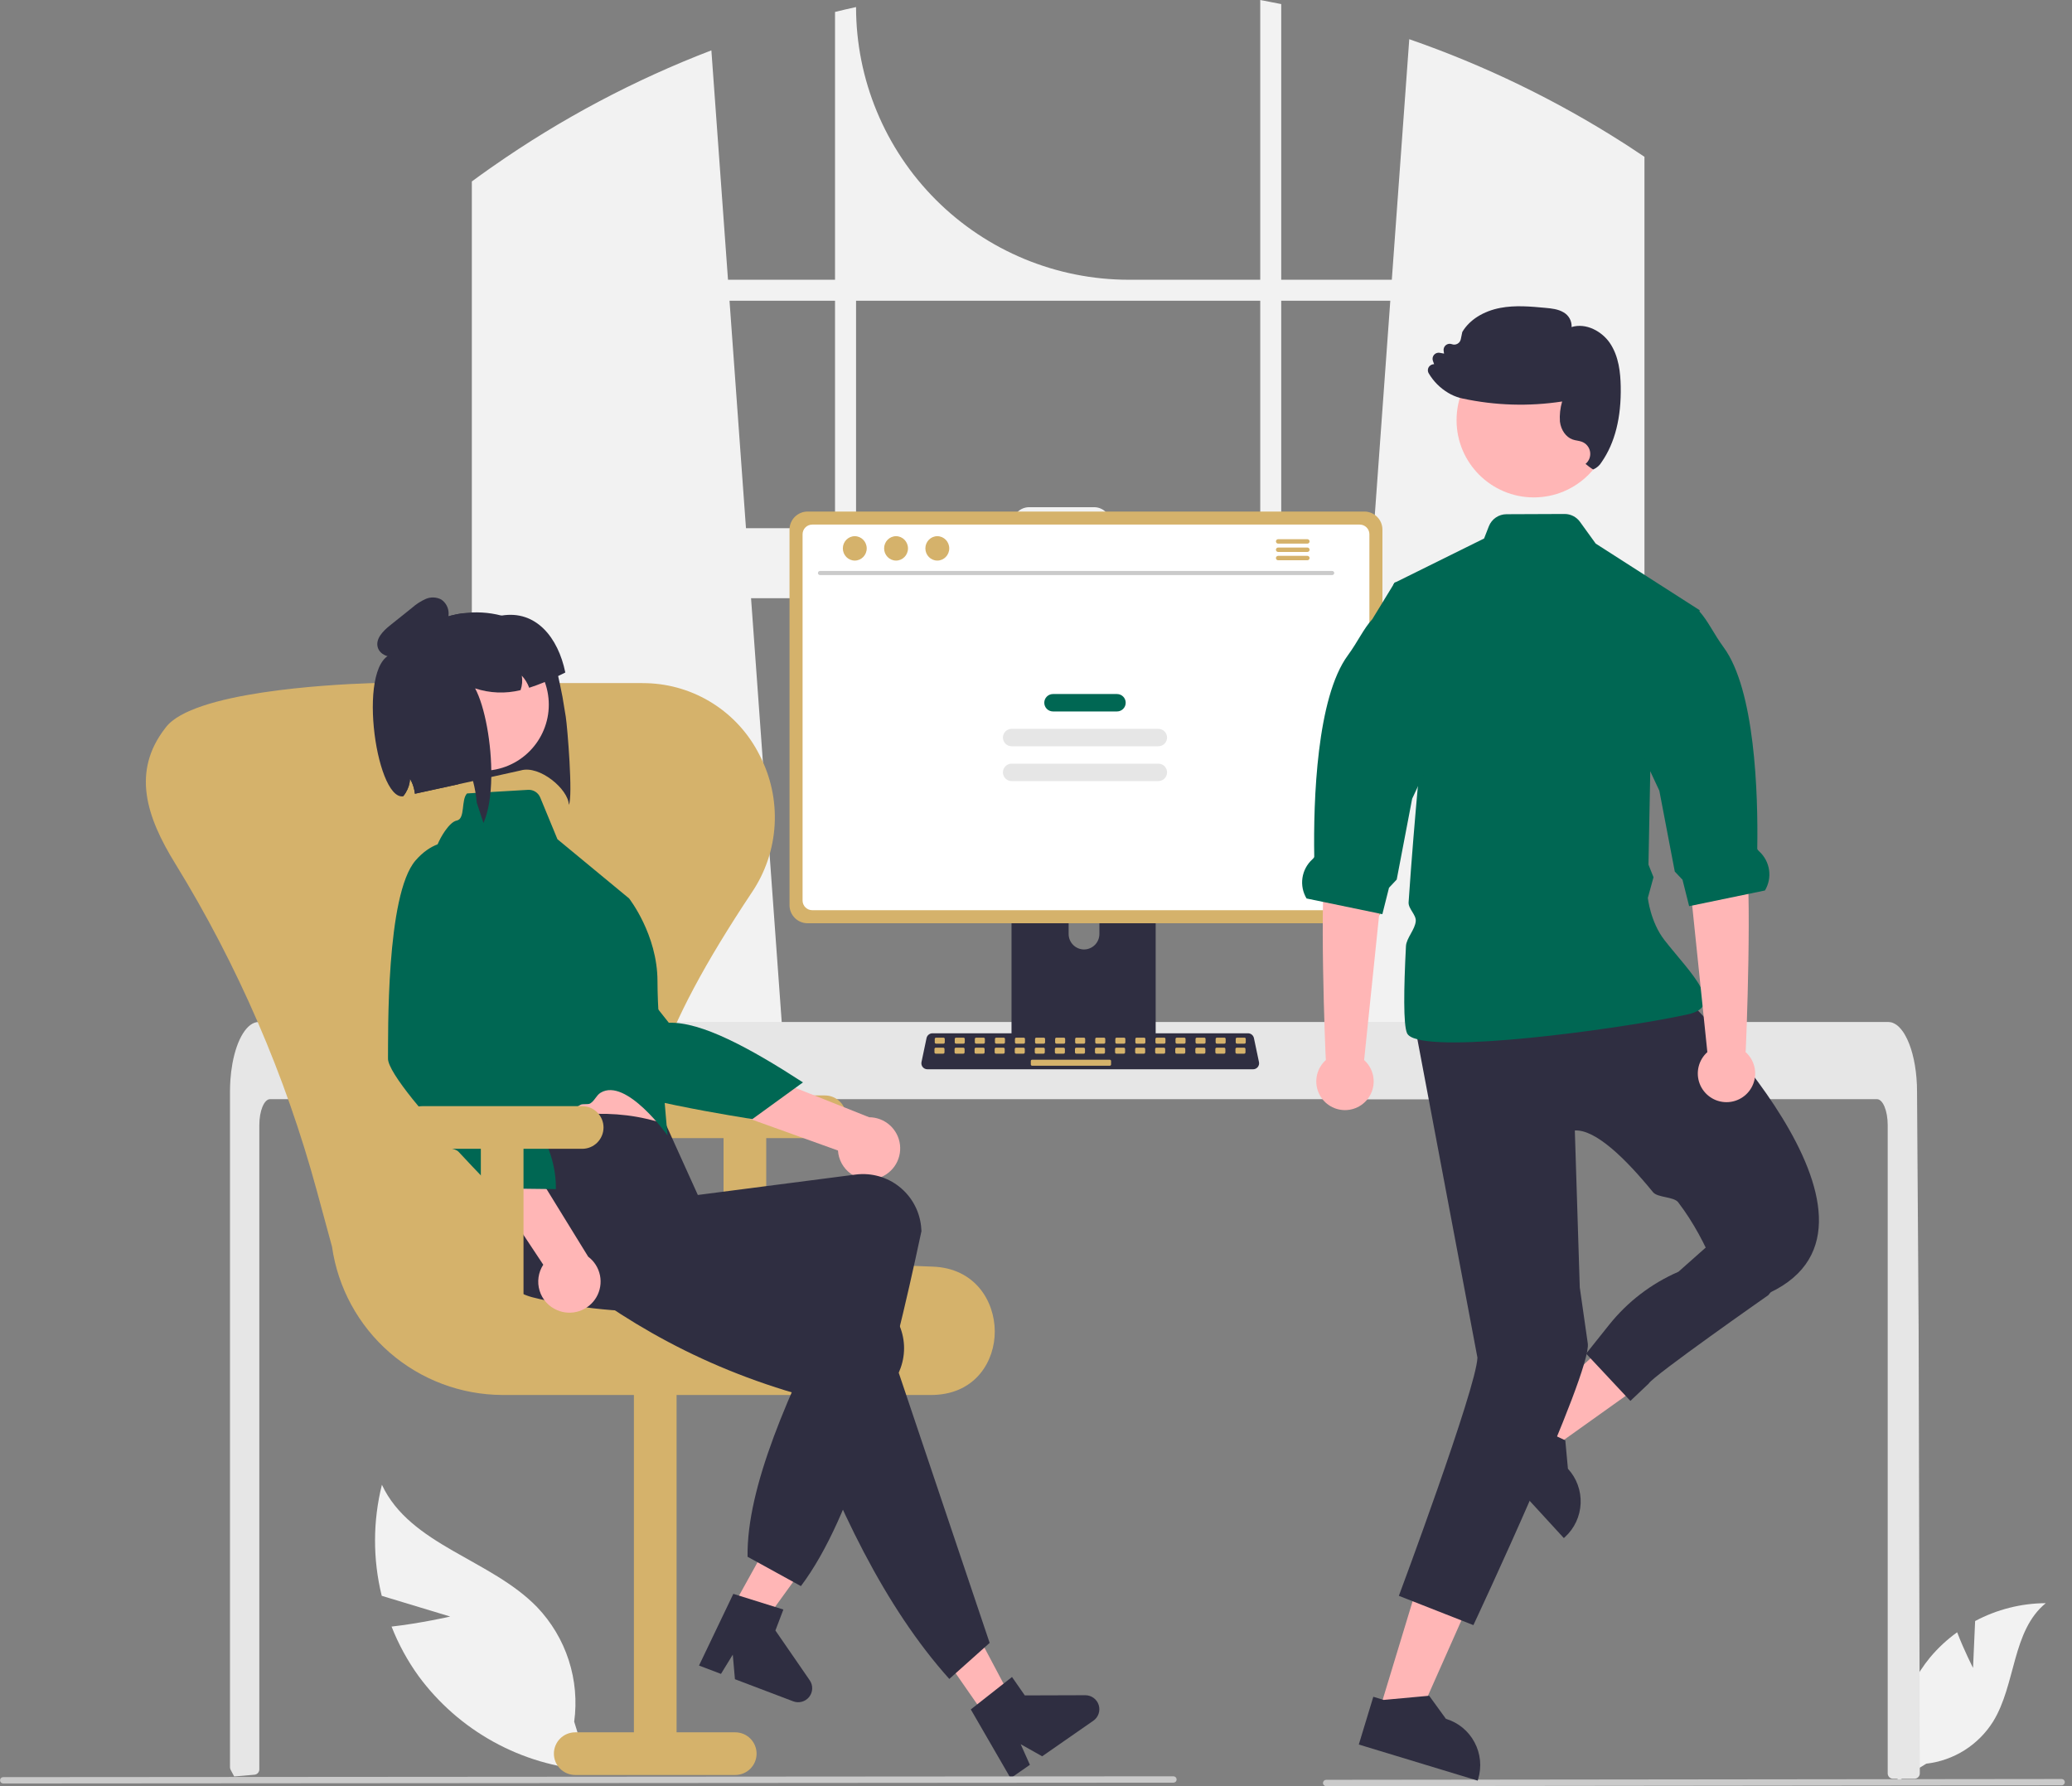 <svg fill="none" save-fill="" version="1.1" viewBox="0 0 232 200" xmlns="http://www.w3.org/2000/svg">
 <rect x="0" y="0" width="232" height="200" fill="#808080" stroke="none"/>
 <g clip-path="url(#clip0_112_47)">
  <g fill="#F2F2F2">
   <path d="m182.56 16.516c-0.259-0.173-0.522-0.337-0.782-0.504-7.511-4.802-15.561-8.703-23.984-11.623l-1.954 26.935h-12.382v-30.867c-0.779-0.161-1.564-0.313-2.35-0.457v31.324h-14.714c-8.101 0-15.869-3.217-21.597-8.943-5.728-5.726-8.946-13.492-8.946-21.59v-3e-5c-0.788 0.17-1.571 0.352-2.353 0.546v29.987h-11.985l-1.861-25.685c-8.656 3.319-16.874 7.683-24.471 12.996-0.131 0.089-0.263 0.182-0.391 0.272-0.66 0.463-1.311 0.934-1.959 1.412v102.76h35.321l-0.624-8.643-3.434-47.455h69.164l-3.434 47.455-0.624 8.643h34.929v-105.52c-0.519-0.352-1.042-0.699-1.568-1.039zm-89.062 42.627h-9.972l-1.843-25.467h11.814v25.467zm47.61 0h-16.748v-0.505c0-0.242-0.048-0.483-0.141-0.707-0.093-0.224-0.229-0.428-0.401-0.599-0.171-0.171-0.375-0.307-0.599-0.4-0.225-0.092-0.465-0.14-0.708-0.14h-7.281c-0.242-1e-4 -0.482 0.048-0.706 0.14s-0.428 0.229-0.599 0.4c-0.171 0.171-0.307 0.375-0.4 0.599s-0.14 0.464-0.14 0.706v0.505h-17.534v-25.467h45.257v25.467zm2.35 0v-25.467h12.212l-1.842 25.467h-10.37z"/>
   <path d="m220.92 186.76 0.233-5.247c2.434-1.3 5.148-1.987 7.908-2.001-3.798 3.104-3.324 9.087-5.898 13.261-0.813 1.296-1.908 2.392-3.202 3.208-1.295 0.815-2.756 1.329-4.276 1.503l-3.178 1.945c-0.436-2.43-0.34-4.926 0.282-7.316 0.621-2.389 1.754-4.616 3.319-6.526 0.889-1.062 1.908-2.009 3.034-2.817 0.761 2.006 1.778 3.99 1.778 3.99z"/>
   <path d="m50.411 181.01-7.669-2.321c-1.006-4.085-0.999-8.354 0.02-12.436 3.158 6.78 12.182 8.332 17.383 13.708 1.609 1.69 2.818 3.719 3.536 5.939 0.718 2.219 0.927 4.572 0.612 6.883l1.679 5.428c-3.757-0.271-7.411-1.353-10.709-3.172-3.299-1.818-6.163-4.33-8.397-7.362-1.236-1.714-2.252-3.576-3.023-5.543 3.253-0.369 6.569-1.124 6.569-1.124z"/>
  </g>
  <path d="m214.96 198.57c-1e-3 0.159-0.065 0.311-0.177 0.424-0.055 0.056-0.121 0.099-0.193 0.129s-0.149 0.045-0.228 0.045h-2.401c-0.078 0-0.156-0.015-0.229-0.045-0.072-0.03-0.138-0.074-0.194-0.13-0.055-0.055-0.099-0.121-0.129-0.194-0.03-0.072-0.045-0.15-0.045-0.229v-72.59c0-1.6-0.538-2.899-1.198-2.902h-179.93c-0.663 3e-3 -1.198 1.302-1.2 2.902v72.146c-5e-4 0.148-0.056 0.291-0.156 0.401-0.1 0.109-0.237 0.178-0.385 0.193-0.484 0.047-0.968 0.089-1.448 0.128-0.012 0-0.024 3e-3 -0.036 3e-3 -0.263 0.024-0.526 0.042-0.788 0.063h-3e-3c-0.137-0.248-0.269-0.502-0.403-0.756-0.043-0.086-0.066-0.181-0.066-0.277v-75.665c0-0.442 0.018-0.887 0.048-1.326 0.043-0.603 0.117-1.203 0.224-1.797 0.505-2.774 1.646-4.652 2.942-4.658h182.47c0.189 2e-3 0.376 0.041 0.549 0.117 0.255 0.112 0.485 0.274 0.678 0.474 0.262 0.273 0.486 0.579 0.666 0.911 0.639 1.126 1.096 2.803 1.257 4.756 0 0.018 3e-3 0.036 3e-3 0.054 0.042 0.483 0.063 0.976 0.06 1.469l0.042 6.398 0.027 3.815 0.08 11.972 0.03 4.251 0.132 49.918z" fill="#E6E6E6"/>
  <path d="m230.84 199.91-82.352 0.092c-0.094 0-0.184-0.038-0.251-0.104-0.066-0.067-0.104-0.157-0.104-0.252 0-0.094 0.038-0.184 0.104-0.251 0.067-0.066 0.157-0.104 0.251-0.104l82.352-0.092c0.094 1e-3 0.184 0.038 0.251 0.105 0.066 0.066 0.104 0.157 0.104 0.251s-0.038 0.184-0.104 0.251c-0.067 0.066-0.157 0.104-0.251 0.104z" fill="#CACACA"/>
  <path d="m128.62 93.226h-14.585c-0.207 4e-4 -0.404 0.083-0.55 0.229-0.146 0.146-0.228 0.344-0.227 0.55v23.034h16.141v-23.034c0-0.102-0.02-0.204-0.059-0.298s-0.097-0.18-0.169-0.253-0.158-0.13-0.253-0.169c-0.094-0.039-0.196-0.059-0.298-0.059zm-7.244 13.088c-0.456-2e-3 -0.893-0.185-1.215-0.507-0.323-0.322-0.505-0.759-0.507-1.215v-2.657c0-0.456 0.182-0.894 0.505-1.217s0.761-0.504 1.217-0.504c0.457 0 0.895 0.181 1.218 0.504s0.505 0.761 0.505 1.217v2.657c-2e-3 0.456-0.185 0.893-0.507 1.215-0.323 0.322-0.759 0.505-1.216 0.507z" fill="#2F2E41"/>
  <path d="m152.77 57.28h-62.347c-0.536 8e-4 -1.049 0.214-1.428 0.593-0.379 0.379-0.592 0.892-0.593 1.427v42.059c5e-4 0.536 0.214 1.049 0.592 1.428 0.379 0.378 0.892 0.591 1.428 0.592h62.347c0.536-1e-3 1.05-0.214 1.429-0.592 0.378-0.379 0.591-0.892 0.592-1.428v-42.059c-1e-3 -0.535-0.214-1.049-0.593-1.427-0.379-0.379-0.892-0.592-1.428-0.593z" fill="#D5B26B"/>
  <path d="m152.25 58.739h-61.306c-0.287 6e-4 -0.562 0.115-0.764 0.318-0.203 0.203-0.316 0.478-0.316 0.765v41.016c5e-4 0.286 0.115 0.561 0.317 0.763 0.203 0.203 0.477 0.317 0.764 0.317h61.306c0.286 0 0.561-0.114 0.763-0.317 0.203-0.202 0.317-0.477 0.317-0.763v-41.016c0-0.287-0.113-0.562-0.316-0.765-0.203-0.203-0.477-0.317-0.764-0.318z" fill="#fff"/>
  <path d="m113.21 116.3v2.222c0 0.115 0.046 0.226 0.127 0.307 0.082 0.081 0.192 0.127 0.307 0.127h15.373c0.115 0 0.225-0.046 0.306-0.127 0.082-0.082 0.128-0.192 0.128-0.307v-2.222h-16.241z" fill="#D5B26B"/>
  <path d="m140.31 119.73h-36.474c-0.1 0-0.198-0.023-0.289-0.065-0.09-0.043-0.169-0.106-0.232-0.183-0.063-0.078-0.108-0.168-0.131-0.265-0.024-0.097-0.025-0.198-5e-3 -0.296l0.566-2.687c0.033-0.151 0.115-0.285 0.235-0.382 0.119-0.097 0.268-0.15 0.422-0.151h35.342c0.154 1e-3 0.302 0.054 0.422 0.151 0.119 0.097 0.202 0.231 0.234 0.382l0.566 2.687c0.021 0.098 0.019 0.199-4e-3 0.296-0.024 0.097-0.069 0.187-0.131 0.265-0.063 0.077-0.143 0.14-0.233 0.183-0.09 0.042-0.189 0.065-0.288 0.065z" fill="#2F2E41"/>
  <g fill="#D5B26B">
   <path d="m105.64 116.19h-0.831c-0.081 0-0.146 0.065-0.146 0.146v0.382c0 0.081 0.065 0.146 0.146 0.146h0.831c0.081 0 0.146-0.065 0.146-0.146v-0.382c0-0.081-0.065-0.146-0.146-0.146z"/>
   <path d="m107.88 116.19h-0.832c-0.08 0-0.146 0.065-0.146 0.146v0.382c0 0.081 0.066 0.146 0.146 0.146h0.832c0.081 0 0.146-0.065 0.146-0.146v-0.382c0-0.081-0.065-0.146-0.146-0.146z"/>
   <path d="m110.13 116.19h-0.832c-0.081 0-0.146 0.065-0.146 0.146v0.382c0 0.081 0.065 0.146 0.146 0.146h0.832c0.08 0 0.146-0.065 0.146-0.146v-0.382c0-0.081-0.066-0.146-0.146-0.146z"/>
   <path d="m112.38 116.19h-0.831c-0.081 0-0.146 0.065-0.146 0.146v0.382c0 0.081 0.065 0.146 0.146 0.146h0.831c0.081 0 0.146-0.065 0.146-0.146v-0.382c0-0.081-0.065-0.146-0.146-0.146z"/>
   <path d="m114.62 116.19h-0.832c-0.08 0-0.145 0.065-0.145 0.146v0.382c0 0.081 0.065 0.146 0.145 0.146h0.832c0.081 0 0.146-0.065 0.146-0.146v-0.382c0-0.081-0.065-0.146-0.146-0.146z"/>
   <path d="m116.87 116.19h-0.832c-0.08 0-0.146 0.065-0.146 0.146v0.382c0 0.081 0.066 0.146 0.146 0.146h0.832c0.08 0 0.146-0.065 0.146-0.146v-0.382c0-0.081-0.066-0.146-0.146-0.146z"/>
   <path d="m119.12 116.19h-0.832c-0.081 0-0.146 0.065-0.146 0.146v0.382c0 0.081 0.065 0.146 0.146 0.146h0.832c0.08 0 0.145-0.065 0.145-0.146v-0.382c0-0.081-0.065-0.146-0.145-0.146z"/>
   <path d="m121.36 116.19h-0.831c-0.081 0-0.146 0.065-0.146 0.146v0.382c0 0.081 0.065 0.146 0.146 0.146h0.831c0.081 0 0.146-0.065 0.146-0.146v-0.382c0-0.081-0.065-0.146-0.146-0.146z"/>
   <path d="m123.61 116.19h-0.832c-0.08 0-0.146 0.065-0.146 0.146v0.382c0 0.081 0.066 0.146 0.146 0.146h0.832c0.08 0 0.146-0.065 0.146-0.146v-0.382c0-0.081-0.066-0.146-0.146-0.146z"/>
   <path d="m125.86 116.19h-0.832c-0.081 0-0.146 0.065-0.146 0.146v0.382c0 0.081 0.065 0.146 0.146 0.146h0.832c0.08 0 0.145-0.065 0.145-0.146v-0.382c0-0.081-0.065-0.146-0.145-0.146z"/>
   <path d="m128.1 116.19h-0.831c-0.081 0-0.146 0.065-0.146 0.146v0.382c0 0.081 0.065 0.146 0.146 0.146h0.831c0.081 0 0.146-0.065 0.146-0.146v-0.382c0-0.081-0.065-0.146-0.146-0.146z"/>
   <path d="m130.35 116.19h-0.832c-0.08 0-0.145 0.065-0.145 0.146v0.382c0 0.081 0.065 0.146 0.145 0.146h0.832c0.081 0 0.146-0.065 0.146-0.146v-0.382c0-0.081-0.065-0.146-0.146-0.146z"/>
   <path d="m132.6 116.19h-0.832c-0.08 0-0.146 0.065-0.146 0.146v0.382c0 0.081 0.066 0.146 0.146 0.146h0.832c0.08 0 0.146-0.065 0.146-0.146v-0.382c0-0.081-0.066-0.146-0.146-0.146z"/>
   <path d="m134.84 116.19h-0.831c-0.081 0-0.146 0.065-0.146 0.146v0.382c0 0.081 0.065 0.146 0.146 0.146h0.831c0.081 0 0.146-0.065 0.146-0.146v-0.382c0-0.081-0.065-0.146-0.146-0.146z"/>
   <path d="m137.09 116.19h-0.832c-0.08 0-0.145 0.065-0.145 0.146v0.382c0 0.081 0.065 0.146 0.145 0.146h0.832c0.081 0 0.146-0.065 0.146-0.146v-0.382c0-0.081-0.065-0.146-0.146-0.146z"/>
   <path d="m139.34 116.19h-0.832c-0.08 0-0.146 0.065-0.146 0.146v0.382c0 0.081 0.066 0.146 0.146 0.146h0.832c0.08 0 0.146-0.065 0.146-0.146v-0.382c0-0.081-0.066-0.146-0.146-0.146z"/>
   <path d="m105.61 117.31h-0.832c-0.08 0-0.146 0.065-0.146 0.146v0.382c0 0.081 0.066 0.146 0.146 0.146h0.832c0.08 0 0.146-0.065 0.146-0.146v-0.382c0-0.081-0.066-0.146-0.146-0.146z"/>
   <path d="m107.86 117.31h-0.832c-0.081 0-0.146 0.065-0.146 0.146v0.382c0 0.081 0.065 0.146 0.146 0.146h0.832c0.08 0 0.145-0.065 0.145-0.146v-0.382c0-0.081-0.065-0.146-0.145-0.146z"/>
   <path d="m110.1 117.31h-0.831c-0.081 0-0.146 0.065-0.146 0.146v0.382c0 0.081 0.065 0.146 0.146 0.146h0.831c0.081 0 0.146-0.065 0.146-0.146v-0.382c0-0.081-0.065-0.146-0.146-0.146z"/>
   <path d="m112.35 117.31h-0.832c-0.08 0-0.146 0.065-0.146 0.146v0.382c0 0.081 0.066 0.146 0.146 0.146h0.832c0.08 0 0.146-0.065 0.146-0.146v-0.382c0-0.081-0.066-0.146-0.146-0.146z"/>
   <path d="m114.6 117.31h-0.832c-0.081 0-0.146 0.065-0.146 0.146v0.382c0 0.081 0.065 0.146 0.146 0.146h0.832c0.08 0 0.145-0.065 0.145-0.146v-0.382c0-0.081-0.065-0.146-0.145-0.146z"/>
   <path d="m116.84 117.31h-0.831c-0.081 0-0.146 0.065-0.146 0.146v0.382c0 0.081 0.065 0.146 0.146 0.146h0.831c0.081 0 0.146-0.065 0.146-0.146v-0.382c0-0.081-0.065-0.146-0.146-0.146z"/>
   <path d="m119.09 117.31h-0.832c-0.08 0-0.145 0.065-0.145 0.146v0.382c0 0.081 0.065 0.146 0.145 0.146h0.832c0.081 0 0.146-0.065 0.146-0.146v-0.382c0-0.081-0.065-0.146-0.146-0.146z"/>
   <path d="m121.34 117.31h-0.832c-0.08 0-0.146 0.065-0.146 0.146v0.382c0 0.081 0.066 0.146 0.146 0.146h0.832c0.08 0 0.146-0.065 0.146-0.146v-0.382c0-0.081-0.066-0.146-0.146-0.146z"/>
   <path d="m123.58 117.31h-0.831c-0.081 0-0.146 0.065-0.146 0.146v0.382c0 0.081 0.065 0.146 0.146 0.146h0.831c0.081 0 0.146-0.065 0.146-0.146v-0.382c0-0.081-0.065-0.146-0.146-0.146z"/>
   <path d="m125.83 117.31h-0.832c-0.08 0-0.145 0.065-0.145 0.146v0.382c0 0.081 0.065 0.146 0.145 0.146h0.832c0.081 0 0.146-0.065 0.146-0.146v-0.382c0-0.081-0.065-0.146-0.146-0.146z"/>
   <path d="m128.08 117.31h-0.832c-0.08 0-0.146 0.065-0.146 0.146v0.382c0 0.081 0.066 0.146 0.146 0.146h0.832c0.08 0 0.146-0.065 0.146-0.146v-0.382c0-0.081-0.066-0.146-0.146-0.146z"/>
   <path d="m130.32 117.31h-0.832c-0.081 0-0.146 0.065-0.146 0.146v0.382c0 0.081 0.065 0.146 0.146 0.146h0.832c0.08 0 0.145-0.065 0.145-0.146v-0.382c0-0.081-0.065-0.146-0.145-0.146z"/>
   <path d="m132.57 117.31h-0.831c-0.081 0-0.146 0.065-0.146 0.146v0.382c0 0.081 0.065 0.146 0.146 0.146h0.831c0.081 0 0.146-0.065 0.146-0.146v-0.382c0-0.081-0.065-0.146-0.146-0.146z"/>
   <path d="m134.82 117.31h-0.832c-0.08 0-0.146 0.065-0.146 0.146v0.382c0 0.081 0.066 0.146 0.146 0.146h0.832c0.08 0 0.146-0.065 0.146-0.146v-0.382c0-0.081-0.066-0.146-0.146-0.146z"/>
   <path d="m137.06 117.31h-0.832c-0.081 0-0.146 0.065-0.146 0.146v0.382c0 0.081 0.065 0.146 0.146 0.146h0.832c0.08 0 0.145-0.065 0.145-0.146v-0.382c0-0.081-0.065-0.146-0.145-0.146z"/>
   <path d="m139.31 117.31h-0.831c-0.081 0-0.146 0.065-0.146 0.146v0.382c0 0.081 0.065 0.146 0.146 0.146h0.831c0.081 0 0.146-0.065 0.146-0.146v-0.382c0-0.081-0.065-0.146-0.146-0.146z"/>
   <path d="m124.26 118.66h-8.695c-0.08 0-0.146 0.065-0.146 0.145v0.383c0 0.08 0.066 0.146 0.146 0.146h8.695c0.081 0 0.146-0.066 0.146-0.146v-0.383c0-0.08-0.065-0.145-0.146-0.145z"/>
  </g>
  <path d="m149.17 64.39h-57.363c-0.06-0.001-0.117-0.026-0.158-0.068-0.042-0.043-0.065-0.1-0.065-0.16s0.023-0.117 0.065-0.16c0.042-0.043 0.099-0.067 0.158-0.069h57.363c0.06 0.001 0.117 0.026 0.158 0.069 0.042 0.043 0.066 0.1 0.066 0.16s-0.024 0.117-0.066 0.16c-0.041 0.043-0.098 0.067-0.158 0.068z" fill="#CACACA"/>
  <g fill="#D5B26B">
   <path d="m95.709 62.77c0.738 0 1.337-0.612 1.337-1.366 0-0.754-0.599-1.366-1.337-1.366-0.738 0-1.337 0.612-1.337 1.366 0 0.755 0.599 1.366 1.337 1.366z"/>
   <path d="m100.33 62.77c0.738 0 1.337-0.612 1.337-1.366 0-0.754-0.599-1.366-1.337-1.366-0.739 0-1.337 0.612-1.337 1.366 0 0.755 0.599 1.366 1.337 1.366z"/>
   <path d="m104.95 62.77c0.738 0 1.337-0.612 1.337-1.366 0-0.754-0.599-1.366-1.337-1.366s-1.337 0.612-1.337 1.366c0 0.755 0.599 1.366 1.337 1.366z"/>
   <path d="m146.39 60.376h-3.281c-0.065 0.001-0.127 0.028-0.173 0.074-0.045 0.046-0.071 0.109-0.071 0.174s0.026 0.128 0.071 0.174c0.046 0.046 0.108 0.073 0.173 0.074h3.281c0.065-0.001 0.126-0.028 0.172-0.074s0.071-0.109 0.071-0.174-0.025-0.127-0.071-0.174c-0.046-0.046-0.107-0.073-0.172-0.074z"/>
   <path d="m146.39 61.308h-3.281c-0.065 0.001-0.127 0.028-0.173 0.074-0.045 0.046-0.071 0.109-0.071 0.174 0 0.065 0.026 0.127 0.071 0.174 0.046 0.046 0.108 0.073 0.173 0.074h3.281c0.065-0.001 0.126-0.028 0.172-0.074 0.046-0.046 0.071-0.109 0.071-0.174 0-0.065-0.025-0.128-0.071-0.174s-0.107-0.073-0.172-0.074z"/>
   <path d="m146.39 62.239h-3.281c-0.065 0.001-0.127 0.028-0.173 0.074-0.045 0.046-0.071 0.109-0.071 0.174s0.026 0.127 0.071 0.174c0.046 0.046 0.108 0.073 0.173 0.074h3.281c0.065-0.001 0.126-0.028 0.172-0.074 0.046-0.046 0.071-0.109 0.071-0.174s-0.025-0.128-0.071-0.174-0.107-0.073-0.172-0.074z"/>
  </g>
  <path d="m125.07 77.713h-7.168c-0.539 0-0.975 0.436-0.975 0.975 0 0.538 0.436 0.975 0.975 0.975h7.168c0.538 0 0.974-0.436 0.974-0.975 0-0.538-0.436-0.975-0.974-0.975z" fill="#006753"/>
  <path d="m129.7 81.611h-16.429c-0.538 0-0.975 0.436-0.975 0.975 0 0.538 0.437 0.975 0.975 0.975h16.429c0.538 0 0.975-0.436 0.975-0.975 0-0.538-0.437-0.975-0.975-0.975z" fill="#E6E6E6"/>
  <path d="m129.7 85.509h-16.429c-0.538 0-0.975 0.436-0.975 0.975s0.437 0.975 0.975 0.975h16.429c0.538 0 0.975-0.436 0.975-0.975s-0.437-0.975-0.975-0.975z" fill="#E6E6E6"/>
  <g fill="#D5B26B">
   <path d="m92.365 122.66h-17.919c-0.634 0-1.241 0.252-1.689 0.7-0.448 0.448-0.7 1.055-0.7 1.689 0 0.633 0.252 1.241 0.7 1.689 0.448 0.448 1.056 0.699 1.689 0.699h6.57v18.51h4.778v-18.51h6.57c0.634 0 1.241-0.251 1.689-0.699 0.448-0.448 0.7-1.056 0.7-1.689 0-0.634-0.252-1.241-0.7-1.689-0.448-0.448-1.056-0.7-1.689-0.7z"/>
   <path d="m104.19 156.2h-47.928c-4.646-0.017-9.132-1.705-12.636-4.754-3.505-3.05-5.795-7.258-6.452-11.856l-1.696-6.239c-3.511-12.927-8.86-25.284-15.882-36.693-3.21-5.211-4.862-10.255-1.109-15.111 0.032-0.041 0.063-0.082 0.094-0.122 3.01-3.916 17.989-4.764 22.872-4.928 0.193-0.006 0.387-0.01 0.581-0.01h29.811c0.195 0 0.388 0.003 0.581 0.01 2.632 0.077 5.195 0.864 7.416 2.28 2.221 1.415 4.017 3.405 5.198 5.758 1.26 2.402 1.846 5.101 1.696 7.81-0.15 2.709-1.031 5.326-2.549 7.575-10.472 15.725-13.678 25.585-10.395 31.97 3.175 6.177 12.908 9.334 30.629 9.938 4.762 0.162 6.948 3.869 6.963 7.244 0.015 3.289-2.086 6.92-6.735 7.12-0.151 7e-3 -0.303 0.01-0.456 0.01z"/>
   <path d="m64.406 198.75h17.919c0.634 0 1.241-0.252 1.689-0.7s0.7-1.055 0.7-1.689c0-0.633-0.252-1.241-0.7-1.689s-1.056-0.699-1.689-0.699h-6.57v-40.305h-4.778v40.305h-6.57c-0.634 0-1.241 0.251-1.689 0.699-0.448 0.448-0.7 1.056-0.7 1.689 0 0.634 0.252 1.241 0.7 1.689 0.448 0.448 1.056 0.7 1.689 0.7z"/>
  </g>
  <path d="m62.974 77.984 0.376 2.282c0.178 1.107 0.821 8.922 0.344 9.855-0.042-1.741-3.285-4.478-5.386-3.853l-3.298 0.733-2.047 0.455-1.666 0.365-4.841 1.057c-0.009-0.056-0.015-0.116-0.023-0.172-0.011-0.071-0.023-0.142-0.037-0.212-0.09-0.454-0.255-0.89-0.487-1.29-0.025 0.536-0.183 1.058-0.461 1.517-0.007 0.012-0.014 0.025-0.02 0.038-0.086 0.139-0.181 0.273-0.284 0.399-0.005 0.003-0.009 0.007-0.013 0.012 0 0-0.995-15.85-0.89-15.996 0.076-0.104 0.153-0.205 0.234-0.304 0.08-0.102 0.157-0.2 0.241-0.299 0.011-0.009 0.02-0.021 0.027-0.033 0.233-0.276 0.48-0.54 0.74-0.791 0.076-0.074 0.156-0.148 0.235-0.222 1.211-1.12 2.658-1.955 4.234-2.442 0.178-0.055 0.363-0.105 0.55-0.155 0.185-0.047 0.374-0.092 0.565-0.131l0.064-0.013c0.091-0.019 0.185-0.035 0.276-0.05 0.115-0.021 0.23-0.038 0.343-0.052 1.467-0.211 2.961-0.127 4.394 0.247 0.003-6e-4 0.004 0.002 0.006 0.002 1.197 0.313 2.334 0.819 3.367 1.499 1.787 1.179 2.482 3.103 2.977 5.263 0.173 0.742 0.319 1.513 0.478 2.291z" fill="#2F2E41"/>
  <path d="m80.624 182.5 3.087 1.676 8.172-11.295-4.556-2.474-6.702 12.093z" fill="#FFB6B6"/>
  <path d="m82.11 178.47 5.604 1.754-0.892 2.347 3.843 5.576c0.19 0.275 0.287 0.604 0.276 0.938-0.01 0.334-0.127 0.656-0.334 0.919-0.206 0.264-0.492 0.454-0.814 0.543-0.322 0.09-0.665 0.074-0.978-0.045l-6.524-2.477-0.242-2.749-1.321 2.155-2.46-0.934 3.841-8.027z" fill="#2F2E41"/>
  <path d="m98.109 131.98c-0.493 0.12-1.006 0.131-1.503 0.031s-0.967-0.307-1.375-0.608-0.746-0.687-0.988-1.132c-0.243-0.445-0.385-0.938-0.416-1.444l-26.329-9.469 4.832-4.204 24.99 9.947c0.854 4e-3 1.677 0.32 2.313 0.889 0.636 0.569 1.041 1.352 1.138 2.2 0.098 0.848-0.12 1.702-0.61 2.401-0.491 0.698-1.22 1.193-2.051 1.389z" fill="#FFB6B6"/>
  <path d="m60.142 95.898s-4.434 0.098-4.829 5.159c-0.394 5.061 9.282 17.579 10.781 19.643 1.499 2.065 18.151 4.606 18.151 4.606l5.661-4.108c-5.948-3.853-11.376-6.808-15.019-6.675l-14.744-18.625z" fill="#006753"/>
  <path d="m54.703 118.23 1.081 4.641s0.011 4.28 0.769 5.069c0.753 0.786 17.308-0.791 17.308-0.791s-1.755-6.897-1.732-12.115l-17.426 3.196z" fill="#FFB6B6"/>
  <path d="m89.677 177.6-5.973-3.284c-0.114-7.77 4.561-18.284 10.106-29.298-12.401 2.132-24.1 2.815-34.219 0.236-1.661-0.438-3.083-1.513-3.958-2.991s-1.134-3.241-0.719-4.908c0.039-0.163 0.085-0.325 0.137-0.486 1.211-3.693-1.504-6.009 0.993-10.072 6.569-2.242 12.81-2.876 18.516-0.895l3.576 7.903 17.722-2.293c0.856-0.102 1.724-0.034 2.554 0.201 0.83 0.234 1.605 0.631 2.28 1.166 0.676 0.536 1.239 1.199 1.657 1.953s0.683 1.584 0.779 2.44c0.024 0.193 0.039 0.386 0.046 0.58-3.583 16.794-7.601 31.906-13.497 39.748z" fill="#2F2E41"/>
  <path d="m55.524 86.156c4.008-0.82 6.593-4.733 5.773-8.74s-4.734-6.591-8.743-5.771c-4.008 0.82-6.593 4.733-5.772 8.74s4.734 6.591 8.743 5.771z" fill="#FFB6B6"/>
  <path d="m52.298 88.844 6.827-0.403c0.288-0.017 0.574 0.056 0.818 0.209 0.244 0.153 0.435 0.379 0.545 0.645l1.929 4.676 8.019 6.626s3.175 4.038 3.182 9.255c0.007 5.216 1.126 17.289 1.126 17.289s-4.633-6.52-7.493-4.786c-0.487 0.295-0.658 0.898-1.167 1.203-0.254 0.152-0.842 4e-3 -1.098 0.157-3.941 2.338-8.051 4.623-8.435 4.223-0.754-0.787-1.669-4.806-1.669-4.806l-6.25-22.955c-0.339-1.208-0.406-2.476-0.197-3.713s0.689-2.412 1.406-3.442c0.437-0.615 0.894-1.072 1.319-1.147 0.955-0.203 0.447-2.342 1.137-3.032z" fill="#006753"/>
  <path d="m110.38 192.22 2.882-2.003-6.529-12.313-4.253 2.956 7.9 11.36z" fill="#FFB6B6"/>
  <path d="m110.81 183.96-4.517 4.036c-7.182-8-12.611-19.22-17.212-31.961-12.055-3.529-21.146-9.222-29.083-15.98-2.692-2.278-4.711-5.204-2.414-7.978 0.107-0.13 0.219-0.255 0.336-0.376 2.711-2.786 9.587-2.255 13.614-4.807l8.996 9.612-0.566 2.577 16.897 5.722c0.813 0.285 1.562 0.728 2.202 1.303 0.641 0.576 1.161 1.272 1.531 2.05 0.371 0.778 0.583 1.621 0.626 2.481s-0.086 1.72-0.377 2.531c-0.063 0.183-0.134 0.363-0.213 0.54l10.18 30.25z" fill="#2F2E41"/>
  <path d="m108.7 191.41 4.613-3.632 1.434 2.062 6.773-0.021c0.334-1e-3 0.66 0.105 0.93 0.302 0.27 0.198 0.47 0.476 0.571 0.795 0.1 0.319 0.096 0.662-0.012 0.978-0.108 0.317-0.314 0.59-0.589 0.781l-5.73 3.982-2.406-1.353 1.032 2.307-2.16 1.502-4.456-7.703z" fill="#2F2E41"/>
  <path d="m62.379 146.7c-0.467-0.198-0.884-0.496-1.224-0.873s-0.592-0.824-0.739-1.309c-0.148-0.485-0.187-0.996-0.116-1.498 0.071-0.502 0.252-0.982 0.529-1.407l-15.456-23.317 6.387-0.485 14.097 22.901c0.683 0.512 1.153 1.257 1.323 2.094 0.17 0.836 0.027 1.706-0.402 2.444-0.429 0.738-1.113 1.293-1.924 1.56-0.811 0.268-1.692 0.228-2.475-0.11z" fill="#FFB6B6"/>
  <path d="m53.492 95.086s-3.615-2.57-6.955 1.253c-3.341 3.823-3.062 19.64-3.093 22.191-0.01 0.799 1.144 2.523 2.733 4.513 0.714 0.894 1.515 1.842 2.339 2.784 0.477 0.545 0.066 1.68 0.544 2.209 0.476 0.527 1.841 0.45 2.293 0.939 2.149 2.321 3.894 4.088 3.894 4.088l6.994 0.086c0.079-5.198-3.482-9.837-8.056-14.322l-0.694-23.742z" fill="#006753"/>
  <path d="m63.298 75.304c-0.274 0.135-0.54 0.266-0.801 0.389-1.048 0.515-2.132 0.956-3.242 1.318-0.185-0.502-0.467-0.964-0.83-1.357 0.093 0.543 0.046 1.102-0.138 1.622-1.681 0.416-3.445 0.348-5.088-0.196 1.075 1.99 1.869 6.182 1.811 9.921-0.025 1.977-0.293 3.826-0.877 5.156l-0.751-2.284c-0.07-0.816-0.21-1.624-0.418-2.416-0.504-2.222-0.974-0.736-1.666 0.365l-4.841 1.057c-0.008-0.056-0.015-0.116-0.023-0.172-0.011-0.071-0.023-0.142-0.037-0.212-0.09-0.454-0.255-0.89-0.487-1.29-0.025 0.536-0.183 1.058-0.461 1.517-0.008 0.012-0.014 0.025-0.02 0.037-0.086 0.139-0.181 0.273-0.284 0.399-0.005 0.003-0.009 0.007-0.013 0.012-3.125 0.418-5.316-15.694-0.89-15.994 0.129-0.009 0.153-0.205 0.233-0.307 0.08-0.102 0.157-0.2 0.241-0.299 0.011-0.009 0.02-0.021 0.027-0.033 0.237-0.274 0.481-0.537 0.74-0.791 0.076-0.073 0.156-0.148 0.235-0.222 1.215-1.115 2.661-1.947 4.235-2.439 0.178-0.055 0.362-0.108 0.55-0.158 0.185-0.047 0.374-0.092 0.565-0.131l0.064-0.013c0.091-0.018 0.185-0.035 0.276-0.05 0.115-0.02 0.23-0.038 0.343-0.052 0.424 0.214 0.787 0.532 1.055 0.924l3.093-0.633c0.082-0.017 0.165-0.031 0.248-0.042l0.006-0.001c3.861-0.647 6.343 2.457 7.145 6.373z" fill="#2F2E41"/>
  <path d="m46.442 72.455c-0.662 0.478-1.359 0.97-2.167 1.089-0.808 0.118-1.754-0.272-1.978-1.057-0.273-0.96 0.594-1.834 1.373-2.458l2.472-1.978c0.453-0.401 0.964-0.732 1.515-0.98 0.277-0.122 0.578-0.18 0.881-0.17 0.303 0.01 0.599 0.088 0.868 0.228 0.266 0.179 0.481 0.424 0.625 0.71 0.144 0.286 0.213 0.604 0.2 0.924-0.035 0.642-0.247 1.261-0.612 1.79-0.459 0.715-1.058 1.33-1.76 1.807s-1.495 0.808-2.329 0.971" fill="#2F2E41"/>
  <path d="m65.188 123.86h-17.919c-0.634 0-1.241 0.251-1.689 0.699-0.448 0.448-0.7 1.056-0.7 1.689s0.252 1.241 0.7 1.689c0.448 0.448 1.056 0.699 1.689 0.699h6.57v18.511h4.778v-18.511h6.57c0.634 0 1.241-0.251 1.689-0.699 0.448-0.448 0.7-1.056 0.7-1.689s-0.252-1.241-0.7-1.689c-0.448-0.448-1.056-0.699-1.689-0.699z" fill="#D5B26B"/>
  <path d="m131.39 199.61-131.03 0.091c-0.094 0-0.184-0.037-0.251-0.104-0.066-0.067-0.104-0.157-0.104-0.251s0.037-0.184 0.104-0.251c0.066-0.067 0.157-0.104 0.251-0.105l131.03-0.091c0.094 0 0.185 0.038 0.251 0.104 0.067 0.067 0.104 0.157 0.104 0.251s-0.037 0.185-0.104 0.251c-0.066 0.067-0.157 0.104-0.251 0.105z" fill="#CACACA"/>
  <path d="m169.52 159.96 2.917 3.178 13.649-9.735-4.305-4.69-12.261 11.247z" fill="#FFB6B6"/>
  <path d="m175.56 164.46v-3e-3l-0.295-3.174-0.135-0.063-0.785-0.373-3.707-1.752-0.077-0.084-0.744-0.812-4.118 3.78 5.579 6.078 3.825 4.168 0.129-0.119c0.524-0.48 0.948-1.059 1.249-1.704 0.3-0.644 0.47-1.341 0.501-2.051 0.03-0.71-0.08-1.42-0.324-2.087-0.243-0.668-0.617-1.281-1.098-1.804z" fill="#2F2E41"/>
  <path d="m154.41 191.66 4.128 1.253 6.802-15.321-6.093-1.85-4.837 15.918z" fill="#FFB6B6"/>
  <path d="m165.1 195.09c-0.333-0.628-0.788-1.184-1.337-1.635-0.55-0.451-1.184-0.788-1.865-0.992l-1.873-2.582-0.146 0.011-4.948 0.454-0.111-0.033-1.051-0.319-1.625 5.347 13.311 4.042 0.051-0.17c0.207-0.68 0.278-1.394 0.209-2.102-0.07-0.707-0.279-1.394-0.615-2.021z" fill="#2F2E41"/>
  <path d="m188.45 111.44s26.356 25.439 9.694 33.313h-5.15s-1.547-5.496-5.09-10.131c-0.487-0.637-2.31-0.508-2.816-1.128-3.091-3.788-6.441-7.041-8.756-6.911l0.554 17.576 0.896 6.27c0.47 3.241-12.807 31.54-12.807 31.54l-8.345-3.279s8.695-23.308 8.797-26.669l-6.968-36.947 29.991-3.634z" fill="#2F2E41"/>
  <path d="m190.64 112.7c-0.135 0.191-0.31 0.35-0.514 0.465-0.336 0.19-0.7 0.325-1.078 0.4-5.934 1.347-25.319 4.138-30.352 2.807-0.618-0.161-1.021-0.388-1.152-0.687-0.421-0.943-0.368-4.929-0.12-9.742 0.045-0.901 1.039-1.877 1.099-2.821 0.042-0.707-0.851-1.373-0.803-2.093 0.328-4.866 0.752-9.825 1.036-12.96 0.179-2.015 0.302-3.275 0.302-3.275l-3.061-19.296 0.143-0.236 0.161-0.081 9.871-4.884 0.537-1.373c0.156-0.395 0.427-0.735 0.777-0.975 0.351-0.24 0.766-0.369 1.191-0.371l6.502-0.027c0.337-0.002 0.67 0.077 0.971 0.229 0.3 0.153 0.56 0.375 0.758 0.648l1.762 2.439 11.647 7.464-0.045 0.137-5.465 16.626-0.027 1.296v3e-3l-0.203 10.42 0.565 1.412-0.636 2.317s0.292 2.707 1.86 4.72c1.422 1.827 3.232 3.732 4.05 5.278v3e-3c0.454 0.854 0.606 1.594 0.224 2.156z" fill="#006753"/>
  <path d="m199.41 143.24-1.409 1.78s-12.956 9.061-13.401 9.908l-2.048 1.937-4.954-5.294 2.576-3.229c2.062-2.583 4.726-4.622 7.759-5.938l3.948-3.502 7.529 4.338z" fill="#2F2E41"/>
  <path d="m191.17 117.81-2.359-22.83-0.623-9.396 6.604-1.194s-0.262 6.719 0.603 10.509c0.854 3.741 0.114 22.41 0.061 22.909 0.485 0.434 0.827 1.004 0.98 1.636 0.154 0.632 0.112 1.296-0.12 1.904-0.232 0.607-0.643 1.13-1.179 1.499s-1.171 0.567-1.821 0.567c-0.651 1e-3 -1.286-0.197-1.822-0.565-0.537-0.369-0.948-0.891-1.181-1.499-0.232-0.607-0.275-1.271-0.122-1.903s0.495-1.203 0.979-1.637z" fill="#FFB6B6"/>
  <path d="m197.62 99.71-8.488 1.756-0.743-2.958-0.865-0.918-1.729-9.053-2.48-5.303 0.645-18.135 6.299 3.34 8e-3 6e-3c0.964 1.046 1.628 2.542 2.732 4.044 3.479 4.732 3.865 16.229 3.76 22.527-2e-3 0.103 0.102 0.212 0.227 0.327 0.592 0.544 0.979 1.275 1.094 2.071 0.116 0.796-0.047 1.607-0.46 2.296z" fill="#006753"/>
  <path d="m152.74 118.7 2.359-22.831 0.623-9.396-6.604-1.194s0.262 6.719-0.603 10.509c-0.854 3.741-0.114 22.409-0.061 22.909-0.485 0.433-0.827 1.004-0.98 1.636-0.154 0.632-0.112 1.296 0.12 1.903 0.232 0.608 0.643 1.131 1.179 1.5 0.535 0.369 1.171 0.567 1.821 0.567 0.651 0 1.286-0.197 1.822-0.565 0.536-0.369 0.948-0.892 1.18-1.499 0.233-0.607 0.276-1.271 0.123-1.903s-0.495-1.203-0.979-1.637z" fill="#FFB6B6"/>
  <path d="m160.6 84.129-1.84 3.935-0.642 1.37-1.729 9.052-0.863 0.917-0.744 2.959-0.349-0.072-6.302-1.305-1.836-0.379c-0.414-0.689-0.577-1.5-0.462-2.296s0.502-1.528 1.095-2.071c0.125-0.113 0.23-0.224 0.227-0.328-0.105-6.296 0.28-17.794 3.76-22.526 1.105-1.502 1.768-2.998 2.732-4.042 3e-3 -3e-3 3e-3 -6e-3 6e-3 -6e-3l2.348-3.842 0.143-0.236 0.161-0.081 4.295 18.952z" fill="#006753"/>
  <path d="m171.74 55.696c4.778 0 8.651-3.872 8.651-8.648s-3.873-8.648-8.651-8.648c-4.777 0-8.65 3.872-8.65 8.648s3.873 8.648 8.65 8.648z" fill="#FFB6B6"/>
  <path d="m181.47 43.254c-0.03-1.475-0.197-3.362-1.23-4.867-0.872-1.266-2.631-2.269-4.271-1.767 0.019-0.328-0.054-0.654-0.21-0.943s-0.389-0.529-0.674-0.693c-0.621-0.379-1.368-0.448-2.028-0.51-1.663-0.155-3.386-0.317-5.071 3e-3 -1.89 0.358-3.437 1.331-4.24 2.672l-0.018 0.042-0.165 0.794c-0.022 0.106-0.066 0.207-0.131 0.295-0.064 0.088-0.147 0.16-0.242 0.213-0.095 0.053-0.201 0.085-0.31 0.093-0.109 0.008-0.218-0.009-0.32-0.048-0.112-0.042-0.232-0.054-0.349-0.035-0.118 0.019-0.229 0.068-0.321 0.143-0.093 0.075-0.164 0.172-0.207 0.283-0.044 0.111-0.057 0.231-0.04 0.349l0.045 0.317-0.475-0.09c-0.119-0.023-0.242-0.014-0.357 0.027-0.114 0.04-0.216 0.111-0.294 0.203s-0.13 0.205-0.151 0.324c-0.02 0.12-8e-3 0.243 0.034 0.356l0.132 0.361c-0.098 0.001-0.195 0.022-0.285 0.062s-0.171 0.097-0.238 0.168c-0.096 0.104-0.156 0.236-0.172 0.377s0.013 0.283 0.083 0.406c0.532 0.908 1.286 1.666 2.192 2.203 0.407 0.245 0.846 0.433 1.305 0.558 0.095 0.027 0.194 0.051 0.295 0.072 3.667 0.79 7.448 0.903 11.155 0.334-0.218 0.731-0.302 1.496-0.248 2.257 0.12 0.952 0.678 1.738 1.425 2 0.169 0.057 0.343 0.099 0.519 0.125 0.17 0.027 0.336 0.068 0.499 0.122 0.24 0.088 0.453 0.238 0.617 0.434 0.163 0.197 0.272 0.433 0.315 0.685s0.019 0.511-0.07 0.751c-0.09 0.24-0.24 0.452-0.438 0.614 0 0 0.783 0.648 0.881 0.615 0.385-0.17 0.706-0.456 0.92-0.818 1.49-2.144 2.21-4.998 2.138-8.488z" fill="#2F2E41"/>
 </g>
 <defs>
  <clipPath id="clip0_112_47">
   <rect width="231.19" height="200" fill="#fff"/>
  </clipPath>
 </defs>
</svg>
